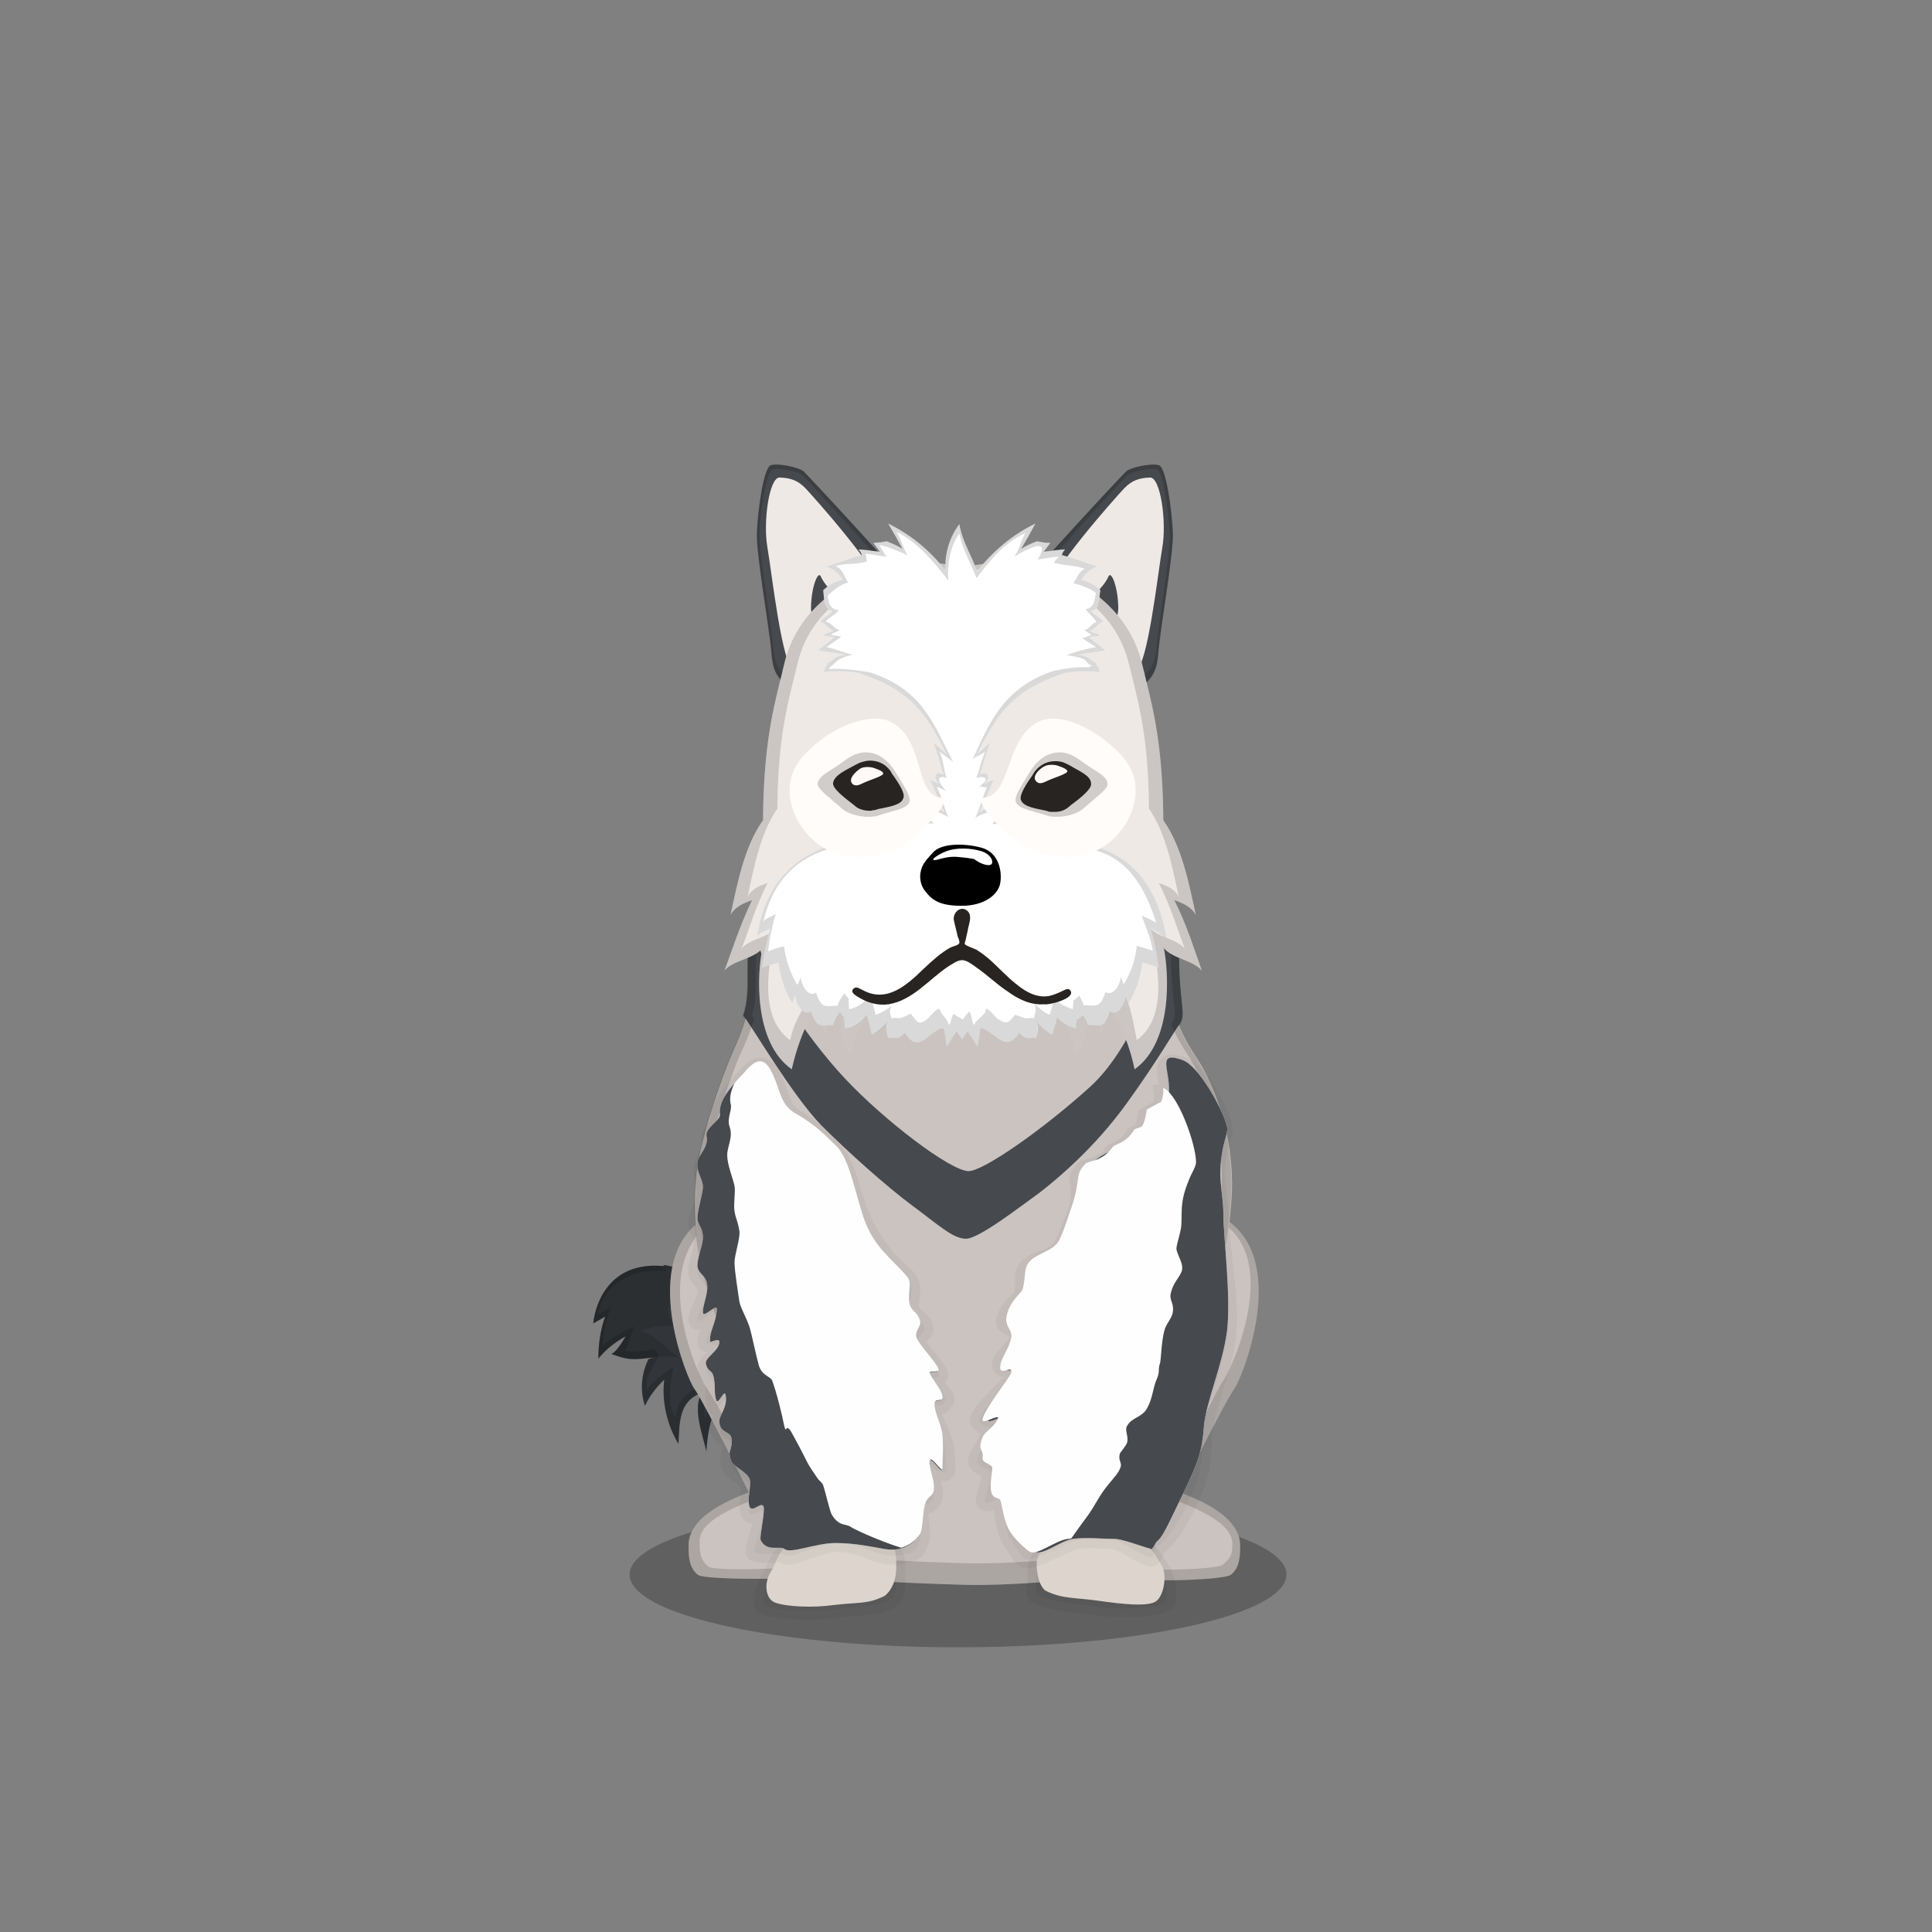 ﻿<?xml version="1.0" encoding="utf-8"?><!DOCTYPE svg PUBLIC "-//W3C//DTD SVG 1.1//EN" "http://www.w3.org/Graphics/SVG/1.1/DTD/svg11.dtd"><svg x="0" y="0" width="340px" height="340px" viewBox="0, 0, 340, 340" preserveAspectRatio="xMidYMid" font-size="0" id="a" enable-background="new 0 0 340 340" xmlns="http://www.w3.org/2000/svg" xmlns:xlink="http://www.w3.org/1999/xlink" xmlns:xml="http://www.w3.org/XML/1998/namespace" version="1.1"><rect x="0" y="0" width="340" height="340" fill="#808080" stroke="none"/><g id="b" fill="#000"><g id="c"><g transform="translate(0, 0) translate(0, 224)" id="d"><ellipse cx="168.6" cy="53.1" rx="57.8" ry="12.8" fill-opacity="0.25" id="e" /></g><g id="f"><g transform="translate(104, 99.3) translate(20.5, 139.5) scale(-1, 1) translate(-20.5, -139.5) translate(0, 122)" id="g"><g id="h"><path d="M28.3 1.5 C38.6 0.6 40.4 9.4 40.6 11.6 C39.9 11.2 39.2 10.8 38.5 10.4 C39.3 12.6 39.7 15.1 39.7 17.8 C38.6 16.4 36.7 14.8 34.9 13.9 C35.7 15.2 36.5 16.5 37.4 17 C35.4 17.6 34.6 18.2 31 17.7 C28.6 17.4 27.5 17.8 24.4 18.3 C23.8 18.4 19.5 10.8 21.8 5.7 C23.2 3.5 27.3 1.5 28.3 1.5 z" id="i" fill="#2C2F32" /><path d="M6 15 C9.4 15.8 13.3 15.1 15.9 12.7 C16.5 12.2 17 11.5 17.6 10.9 C19.7 7.6 21.8 4.2 23.8 0.9 C23.8 1.7 23.7 2.5 23.6 3.2 C25 2.2 26.5 1.5 28.3 1.3 C25.8 4 23.8 7.1 22.4 10.5 C22.8 10.5 23.3 10.4 23.8 10.3 C24.8 10 26.6 9.5 27.4 8.4 C27.4 10.5 26.9 11.4 26.2 12.1 C28.3 11.9 30.4 12.2 32.4 13 C29.6 13.4 27.8 16.2 25.4 17.6 C25.5 17.6 28.8 17 30.9 17.9 C31 18.1 31.1 18.4 31.2 18.6 C32.2 21 32.3 23.7 31.5 26.1 C30.7 24.4 29.5 22.8 28.1 21.5 C28.6 25.5 27.5 29.7 25.6 32.8 C25.4 29.1 25.6 25.3 21.5 23.8 C23.2 26.6 21.3 31.3 20.7 34.1 C20.5 31.6 20.2 29.1 19.1 26.8 C16.2 20.4 14.9 21 9.6 21.6 C6.3 21.9 1.1 21 1 18.4 C0.9 15.8 4.2 14.6 6 15 z" id="j" fill="#32363A" /><path d="M30 17.6 C30.3 17.7 30.6 17.8 30.9 17.9 C31 18.1 31.1 18.4 31.2 18.6 C32.2 21 32.3 23.7 31.5 26.1 C30.7 24.4 29.5 22.8 28.1 21.5 C28.6 25.5 27.5 29.7 25.6 32.8 C25.4 29.1 25.6 25.3 21.5 23.8 C23.2 26.6 21.3 31.3 20.7 34.1 C20.5 31.6 20.2 29.1 19.1 26.8 C16.2 20.4 14.9 21 9.6 21.6 C6.3 21.9 1.1 21 1 18.4 C0.9 15.8 4.2 14.6 6 15 C9.4 15.8 13.3 15.1 15.9 12.7 C16.5 12.2 17 11.5 17.6 10.9 C19.7 7.6 21.8 4.2 23.8 0.9 C23.8 1.7 23.7 2.5 23.6 3.2 C25 2.2 26.5 1.5 28.3 1.3 C28.2 1.4 28.2 1.4 28.1 1.5 C28.2 1.5 28.2 1.5 28.3 1.5 C38.6 0.6 40.4 9.4 40.6 11.6 L38.5 10.4 C39.3 12.6 39.7 15.1 39.7 17.8 C38.6 16.4 36.7 14.8 34.9 13.9 C35.7 15.2 36.5 16.5 37.4 17 C35.4 17.6 34.6 18.2 31 17.7 C30.6 17.7 30.3 17.6 30 17.6 z M29.8 16.1 C29.5 16 33.3 16.9 35.1 16.4 C34.3 15.9 34.1 13.3 33.3 12.1 C35 12.9 37.9 14.3 38.9 15.6 C38.9 13.2 38.2 10.6 37.5 8.7 L39.8 10 C39.7 8.1 37 1.6 27.7 2.4 C27.6 2.4 28.5 2 28.4 2 C28.5 1.9 28.5 1.9 28.6 1.8 C27 2 24.4 4.3 23.2 5.2 C23.2 4.6 23.2 3.4 23.2 2.7 C21.3 5.6 20.8 7.4 18.9 10.3 C18.4 10.9 17.9 11.5 17.4 11.9 C15 14.1 11 16.9 7.9 16.2 C6.2 15.8 2.7 15.8 2.8 18.1 C2.9 20.4 8.7 20.1 11.6 19.8 C16.5 19.3 16.6 18.2 19.2 23.9 C20.2 25.9 20.7 26.4 20.8 28.6 C21.4 26.1 21.2 24.2 19.7 21.7 C23.4 23 25.9 24.9 26.1 28.2 C27.8 25.5 26.9 22.7 26.5 19.2 C27.8 20.3 30.3 21.7 31.1 23.2 C31.8 21.1 30 19.5 29.1 17.3 C29 17.2 29.8 16.3 29.8 16.1 z" opacity="0.15" id="k" /></g></g><g transform="translate(124.973, 275.3) scale(0.974) translate(-121.7, -275.3) translate(85.1, 86.8) translate(29, 123)" id="l"><g transform="translate(22.5, 34.5) scale(-1, 1) translate(-22.5, -34.5)" id="m"><path d="M0.5 21.2 C0.5 5.6 29.7 -5.2 40.3 4.4 C49.4 12.7 41.6 31.9 40.3 33.7 C39.4 34.9 36.1 41.1 30.4 52.5 C37.7 55.2 41.3 58.4 41.3 62.1 C41.3 63.8 41.3 66.1 39.6 67.4 C38.3 68.4 19.6 68.3 15.4 67.4 C11.2 66.5 0.3 66.2 0.5 57.8 C0.7 48.8 0.5 29.2 0.5 21.2 z" id="n" fill="#CAC3C0" /><path d="M0.5 21.2 C0.5 5.6 29.7 -5.2 40.3 4.4 C49.4 12.7 41.6 31.9 40.3 33.7 C39.4 34.9 36.1 41.1 30.4 52.5 C37.7 55.2 41.3 58.4 41.3 62.1 C41.3 63.8 41.3 66.1 39.6 67.4 C38.3 68.4 19.6 68.3 15.4 67.4 C11.2 66.5 0.3 66.2 0.5 57.8 C0.7 48.8 0.5 29.2 0.5 21.2 z M2 21.6 C2 25.7 2.6 32.8 2.5 39.9 C2.4 45.8 1.6 51.8 1.6 55.7 C1.4 63.7 11.3 64.4 15.3 65.3 C19.3 66.2 36.4 66.9 37.7 65.9 C39.3 64.7 39.3 63 39.3 61.4 C39.3 57.9 34.4 55.6 27.4 53 C32.8 42.1 37.7 34 38.5 32.9 C40.9 28.4 47 12.6 38.4 4.6 C28.3 -4.5 2 6.8 2 21.6 z" opacity="0.15" id="o" /></g></g><g transform="translate(215.027, 275.3) scale(0.974) translate(-218.3, -275.3) translate(96.8, 86.8) translate(107, 157.5) scale(-1, 1) translate(-107, -157.5) translate(85, 123)" id="p"><g id="q"><path d="M42.8 20.7 C42.8 5.1 15.8 -5.2 5.2 4.4 C-3.9 12.7 3.9 31.9 5.2 33.7 C6.1 34.9 9.4 41.1 15.1 52.5 C7.8 55.2 4.2 58.4 4.2 62.1 C4.2 63.8 4.2 66.1 5.9 67.4 C7.2 68.4 24.3 69 30.1 67.4 C30.3 67.3 33.1 66.7 34 66.4 C37.5 65.2 42.4 63.3 42.7 59.9 C44.2 44.3 42.8 29.9 42.8 20.7 z" id="r" fill="#CAC3C0" /><path d="M42.8 20.7 C42.8 29.9 44.2 44.3 42.7 59.9 C42.4 63.3 37.5 65.2 34 66.4 C33.1 66.7 30.3 67.3 30.1 67.4 C24.2 69 7.2 68.4 5.9 67.4 C4.2 66.1 4.2 63.8 4.2 62.1 C4.2 58.4 7.8 55.2 15.1 52.5 C9.4 41.1 6.1 34.9 5.2 33.7 C3.9 31.9 -3.9 12.7 5.2 4.4 C15.8 -5.2 42.8 5.1 42.8 20.7 z M41.8 20.4 C41.8 5.6 16.2 -4.4 6.1 4.8 C-2.5 12.6 6 30.7 7.3 32.4 C8.2 33.5 12.3 42.3 17.7 53.2 C10.8 55.8 5.6 58.3 5.6 61.8 C5.6 63.4 5.7 64.3 7.4 65.6 C8.6 66.5 24.1 67 29.7 65.5 C29.9 65.4 34.8 64.5 35.7 64.2 C39 63.1 41.6 60.9 41.9 57.7 C43.1 42.8 41.8 29.1 41.8 20.4 z" opacity="0.15" id="s" /></g></g><g transform="translate(98, 60.6) translate(25, 71)" id="t"><g id="u"><path d="M69.5 24.8 C69.5 41 72.2 39.3 73.9 43.9 C75.6 48.5 82.5 57.5 83.8 70.3 C85.1 83.1 84.4 97 80.4 108.7 C76.4 120.4 79.3 141.6 69.6 144.3 C69.3 144.4 37.7 147.4 26 144.3 C13.8 141.1 19.8 128.1 14.4 110.8 C9 93.5 8.1 84.8 8.4 70.4 C8.7 56 18.7 48.8 20.5 43.9 C22.3 39 24.6 37.2 24.6 24.8 C24.6 12.4 32.6 5.4 50.1 5.9 C55.4 5.9 69.5 8.4 69.5 24.8 z" id="v" fill="#453D37" /><g id="w"><path d="M8.7 40.5 C8.6 41.2 8.6 42.1 8.7 43.4 C8.9 47.3 7 51.1 5.3 55.1 C2.8 61.3 -0.1 70.5 -0.5 75.6 C-1.7 88.9 2 96.6 7.7 113.6 C13.4 130.6 13.9 141.5 16.6 144 C19.3 146.5 37.2 147 46.6 147.3 C56 147.6 76.8 145.7 78.6 144 C80.4 142.3 83.4 124.7 86.4 117.4 C89.4 110.1 93.5 86.6 93.8 78 C94.1 68.2 90.7 59.4 87.8 54.9 C86.1 52.3 81.6 45.5 84 40 C84.2 38.6 59.2 38.8 8.7 40.5 z" id="x" fill="#CAC3C0" /><path d="M9.3 30.9 C7.8 37.9 9.4 42.3 7.8 47.1 C9.2 48.8 16.3 61 21.5 66.4 C26.2 71.1 33 77.2 37.6 80.6 C42.2 84 44.6 86.3 46.9 86.4 C49.2 86.5 56.7 80.6 59.8 78.4 C62.8 76.1 69.6 70.5 75.4 62.4 C80.6 55.2 83.7 49.8 84.4 48.9 C85.9 46.9 84.6 45.8 84.5 37 C84.4 29.2 61.8 29.3 51.2 29.5 C40.6 29.7 12.2 25.2 9.3 30.9 z" id="y" fill="#46494D" /><path d="M11.6 21.9 C10.3 23.4 9.6 28.3 10.3 33.6 C11 38.9 18.6 50.6 25.6 58.1 C32.6 65.6 44.2 74.4 47.4 74.5 C49.9 74.6 60.4 67.3 68.8 59.7 C77.2 52.1 81.8 36.2 82.3 32.4 C83.1 27.2 82.5 22.7 80.9 21.2 C77.9 18.5 76.2 -0.6 46.5 -0.6 C17.2 -0.6 14.2 18.9 11.6 21.9 z" id="z" fill="#CAC3C0" /></g><path d="M10 30 C9.9 26.2 10.6 22.9 11.6 21.8 C14.2 18.8 17.3 -0.7 46.7 -0.7 C76.3 -0.6 78 18.5 81 21.2 C82.6 22.7 83.2 27.2 82.4 32.4 C82.4 32.7 82.3 33.1 82.2 33.5 C83.6 34.5 84.5 35.7 84.5 37.2 C84.6 45.9 85.9 47.1 84.5 49 C85.5 51.5 86.9 53.7 87.7 54.9 C90.6 59.4 94 68.2 93.7 78 C93.4 86.7 89.3 110.2 86.3 117.4 C83.3 124.6 80.3 142.3 78.5 144 C76.7 145.7 55.9 147.6 46.5 147.3 C37.1 147 19.2 146.5 16.5 144 C13.8 141.5 13.3 130.6 7.6 113.6 C1.9 96.6 -1.8 89 -0.6 75.6 C-0.2 70.5 2.7 61.3 5.2 55.1 C6.3 52.6 7.4 50.1 8.1 47.7 C7.9 47.5 7.8 47.3 7.7 47.2 C9.3 42.3 7.7 37.9 9.2 31 C9.5 30.6 9.7 30.3 10 30 z M11.4 30.6 C11.1 30.9 10.9 31.1 10.7 31.5 C9.3 38.2 10.8 42.5 9.3 47.1 C9.4 47.2 9.5 47.4 9.7 47.6 C9.1 50 8 52.4 6.9 54.8 C4.5 60.8 1.7 69.6 1.3 74.6 C0.1 87.3 3.6 94.7 9.1 111 C14.6 127.3 15.1 137.9 17.7 140.3 C20.3 142.7 37.5 143.2 46.6 143.5 C55.7 143.8 75.7 142 77.4 140.3 C79.1 138.7 82 121.7 84.9 114.7 C87.8 107.7 91.7 85 92 76.6 C92.3 67.2 89 58.7 86.2 54.3 C85.4 53.1 84.1 51.1 83.1 48.6 C84.5 46.7 83.2 45.6 83.1 37.2 C83.1 35.8 82.3 34.6 80.9 33.7 C81 33.3 81.1 32.9 81.1 32.6 C81.9 27.6 81.3 23.3 79.8 21.8 C76.9 19.3 75.3 0.9 46.7 0.9 C18.4 0.9 15.4 19.7 12.9 22.6 C11.9 23.9 11.3 27 11.4 30.6 z" opacity="0.15" id="a1" /></g></g><g transform="translate(122.52, 184.582) scale(1.07, 1.039) translate(-125.6, -188.3) translate(96.6, 80) translate(73, 157) scale(-1, 1) translate(-73, -157) translate(29, 109)" id="b1"><g id="c1"><g id="d1"><g opacity="0.21" transform="translate(10, 82)" id="e1"><path d="M1.6 5.5 C2.8 3.7 3.6 1.5 6.5 1.3 C9.4 1.1 11.2 -0.3 14.5 0.2 C17.8 0.7 22 2.4 22 5.5 C22 8.6 22.4 9.6 22 9.8 C19.2 11.2 15.8 11.2 11.7 11.8 C8.3 12.3 1.9 12.1 0.7 11 C0.4 10.1 0.4 7.3 1.6 5.5 z" stroke="#000000" stroke-width="3" opacity="0.21" id="f1" /></g><path d="M11.6 86.5 C12.8 84.7 13.6 82.5 16.5 82.3 C19.4 82.1 21.2 80.7 24.5 81.2 C27.8 81.7 32 83.4 32 86.5 C32 89.6 30.9 90.9 30.5 91.1 C27.7 92.5 25.8 92.2 21.7 92.8 C18.3 93.3 13.5 93.9 12.3 92.8 C11.1 91.9 10.4 88.3 11.6 86.5 z" id="g1" fill="#DDD5CD" /><g opacity="0.2" transform="translate(0, 1)" id="h1"><path d="M10.3 6.6 C10.5 6.4 10.8 6.1 11 6 C11.1 6 11.1 5.9 11.2 5.9 C11.1 6.6 11.2 7.4 11.5 8.2 C11.5 8.3 13.1 9.1 13.9 9.6 C14 10.2 14.1 10.9 14.3 11.5 C14.4 11.8 14.5 12.1 14.7 12.4 C14.8 12.5 15.4 12.7 15.9 12.9 C16.4 13.8 17.1 14.6 18.2 15.2 C18.6 15.4 19.1 15.6 19.4 15.8 C19.6 16.1 20 16.8 20.2 17.1 C21.1 17.6 21.8 17.7 22.3 18.2 C22.9 18.3 23.8 18.6 24.2 18.7 C26.3 20.7 23.8 21.3 25.5 26.3 C25.9 27.5 27.3 30.9 27.9 31.9 C29.1 33.9 33.1 33.9 33.9 36.1 C34.3 37.3 33.8 39.7 34.5 40.5 C35.2 41.3 36.9 42.4 37.2 44.6 C37.3 45.3 34.6 45.8 34.8 47.1 C35 48.4 37.7 50.7 37.8 51.4 C38.3 53.6 34.7 51.4 34.8 53 C34.9 53.8 41.1 59.3 41.5 61.1 C41.6 61.6 40.5 62.4 40 62.2 C39.9 62.6 39.1 62.2 38.4 61.9 C39.1 63.5 39.7 63.4 40 64.3 C40.9 66.7 41.5 66.4 41.8 68.1 C41.9 69 39.4 69.6 39.4 70.3 C39.4 71.1 40.5 73.8 40.5 74.9 C40.2 75.9 38.1 73.7 37.9 74.6 C37.3 77.4 37.2 80.1 36.2 81.5 C35.5 82.5 34.8 84.1 34.1 84.5 C33.5 85.9 27.4 81.8 25.3 81.5 C23.3 81.2 21.3 81.5 19.5 81.5 C18.1 81.5 15.3 83.9 13.2 84.5 C12.9 84.6 12.5 82.9 12.4 82.8 C11.3 81.9 9.8 80.8 7.2 75.3 C4.6 69.8 4.9 67.4 4.6 63.3 C4.3 59.2 1.4 52.8 0.7 47.1 C0 41.4 1.9 30.9 1.9 27.1 C1.9 23.3 3.2 20.6 2.1 15.2 C1.8 13.8 1.1 12.4 1.3 11.5 C2 8.6 5.4 2.1 8 1.2 C12.5 -0.5 10 3 10.3 6.6 z" stroke="#000000" stroke-width="3" opacity="0.2" id="i1" /></g><path d="M8 1.2 C5.4 2.1 1.4 9.5 0.7 12.4 C0.5 13.3 1 14.4 1.3 15.8 C2.4 21.2 1.3 23.5 1.3 27.3 C1.3 31.1 0 41.4 0.7 47.1 C1.4 52.8 4.2 59.2 4.5 63.3 C4.8 67.4 5.4 69.3 8 74.8 C10.6 80.3 11.2 81.9 12.3 82.8 C12.4 82.9 12.9 84.1 13.2 84 C15.3 83.4 17.9 82.3 19.3 82.3 C21.1 82.3 24 82 26 82.3 C28.1 82.6 30.9 85.1 32.2 84.5 C33 84.1 34.6 82.5 35.2 81.5 C36.2 80 36.4 78.7 37 76 C37.2 75.1 37.9 75.7 38.4 74.8 C39 73.7 38.4 71.2 38.4 70.3 C38.4 69.6 40.1 69.5 40 68.6 C39.8 67 40.9 67.5 40 65.1 C39.6 64.1 38.1 63.4 37.5 62 C37 60.9 40.3 63.2 40 62 C39.5 60.2 35.5 55.1 35.3 54.2 C34.9 52.7 37.1 54.7 37.1 53.2 C37 51.5 35.8 50.5 35.3 48.3 C35 47 36.3 46.3 36.1 44.9 C35.7 42.7 34.4 41.4 33.7 40.5 C33 39.7 33.3 37.4 32.8 36.2 C32 34 28.7 33.9 27.5 31.9 C26.9 30.9 25.8 27.4 25.4 26.2 C23.8 21.2 25.1 20.6 22.9 18.6 C21.8 17.6 20.3 16.7 17.3 15.3 C14.8 14.1 14.6 11.5 13.5 10 C13.4 9.8 10.6 8.4 10.6 8.2 C9.1 4.1 13.1 -0.7 8 1.2 z" id="j1" fill="#FEFEFE" /><path d="M8 1.2 C5.4 2.1 1.4 9.5 0.7 12.4 C0.5 13.3 1 14.4 1.3 15.8 C2.4 21.2 1.3 23.5 1.3 27.3 C1.3 31.1 0 41.4 0.7 47.1 C1.4 52.8 4.2 59.2 4.5 63.3 C4.8 67.4 5.4 69.3 8 74.8 C10.6 80.3 11.2 81.9 12.3 82.8 C12.4 82.9 12.9 84.1 13.2 84 C15.3 83.4 17.9 82.3 19.3 82.3 C21.1 82.3 24 82 26 82.3 C28.1 82.6 30.9 85.1 32.2 84.5 C33 84.1 34.6 82.5 35.2 81.5 C36.2 80 36.4 78.7 37 76 C37.2 75.1 37.9 75.7 38.4 74.8 C39 73.7 38.4 71.2 38.4 70.3 C38.4 69.6 40.1 69.5 40 68.6 C39.8 67 40.9 67.5 40 65.1 C39.6 64.1 38.1 63.4 37.5 62 C37 60.9 40.3 63.2 40 62 C39.5 60.2 35.5 55.1 35.3 54.2 C34.9 52.7 37.1 54.7 37.1 53.2 C37 51.5 35.8 50.5 35.3 48.3 C35 47 36.3 46.3 36.1 44.9 C35.7 42.7 34.4 41.4 33.7 40.5 C33 39.7 33.3 37.4 32.8 36.2 C32 34 28.7 33.9 27.5 31.9 C26.9 30.9 25.8 27.4 25.4 26.2 C23.8 21.2 25.1 20.6 22.9 18.6 C21.8 17.6 20.3 16.7 17.3 15.3 C14.8 14.1 14.6 11.5 13.5 10 C13.4 9.8 10.6 8.4 10.6 8.2 C9.1 4.1 13.1 -0.7 8 1.2 z" id="k1" fill="#46494D" /><path d="M11.5 8.2 C11.5 8.3 13.1 9.1 13.9 9.6 C14 10.5 14.2 11.5 14.7 12.4 C14.7 12.5 15.3 12.7 15.9 12.9 C16.4 13.8 17.1 14.6 18.2 15.2 C18.6 15.4 19.1 15.6 19.4 15.8 C20.1 16.8 21 17.7 22.5 18.2 C23 18.3 23.4 18.5 23.8 18.6 C25.9 20.6 24.6 21.2 26.3 26.2 C26.7 27.4 27.8 30.9 28.4 31.9 C29.6 33.9 32.9 34 33.7 36.2 C34.1 37.4 33.9 39.7 34.6 40.5 C35.3 41.3 36.7 42.7 37 44.9 C37.2 46.3 35.9 47 36.2 48.3 C36.7 50.5 37.9 51.6 38 53.2 C38.1 54.8 35.8 52.7 36.2 54.2 C36.5 55.1 40.5 60.2 40.9 62 C41.2 63.2 37.9 60.9 38.4 62 C39.1 63.5 40.6 64.2 40.9 65.1 C41.8 67.5 40.7 66.9 40.9 68.6 C41 69.5 39.3 69.6 39.3 70.3 C39.3 71.1 39.9 73.7 39.3 74.8 C38.8 75.7 38.1 75.1 37.9 76 C37.3 78.8 37.1 80.1 36.1 81.5 C35.4 82.5 33.8 84.1 33.1 84.5 C31.8 85.1 29 82.6 26.9 82.3 C26.7 82.3 26.5 82.3 26.3 82.2 C25.6 81.2 24.8 80 23.7 78.5 C22.5 76.8 21.9 75.4 20.9 74 C20 72.7 18.6 71.3 18.3 70.4 C17.8 69.3 18.7 69.2 18.3 67.8 C18.2 67.6 17.2 66.4 17.1 65.9 C16.9 64.7 17.6 63.9 17.1 63.1 C16.2 61.6 14.7 61.8 13.8 60.1 C12.9 58.4 12.9 56.7 12.2 55.1 C11.7 53.9 12.1 53.6 11.7 52.5 C11.5 51.3 11.5 49 11 47 C10.7 45.8 9.7 44.9 9.6 43.8 C9.4 42.2 10.3 41.9 9.9 40.5 C9.5 38.9 8.6 38.1 8.2 37.1 C7.6 35.7 9.2 33.9 9 32.9 C8.8 31.7 8.2 30 8.2 28.9 C8.1 26.6 8.4 25.1 7 21.6 C6.5 20.2 5.7 19.2 5.8 18.3 C5.9 15.3 8.6 7.4 11 6 C11.1 6 11.1 5.9 11.2 5.9 C11.1 6.6 11.2 7.4 11.5 8.2 z" id="l1" fill="#FEFEFE" /></g><g transform="translate(46, 1)" id="m1"><g opacity="0.2" transform="translate(9, 81)" id="n1"><path d="M20.8 7 C19.6 5.2 19.5 2.3 16.6 2 C13.7 1.8 10.9 0.4 7.6 0.9 C5.7 1.2 2.7 0.9 1.2 2 C0 2.8 0.1 4.9 0.1 6.2 C0.1 9.3 0.2 9.4 0.5 9.9 C1.7 11.8 5.9 11.7 10 12.2 C13.4 12.7 20.3 12.5 21.8 11.6 C22.2 11.3 21.9 8.9 20.8 7 z" stroke="#000000" stroke-width="3" opacity="0.2" id="o1" /></g><path d="M29.8 87 C28.6 85.2 28.5 82.3 25.6 82 C22.7 81.8 19.9 80.4 16.6 80.9 C14.7 81.2 11.7 80.9 10.2 82 C9 82.8 9.1 84.9 9.1 86.2 C9.1 89.3 10.7 90.8 11.1 91 C13.9 92.4 15.3 92 19.4 92.5 C22.8 93 27.1 92.8 29 92.1 C30.6 91.5 30.9 88.9 29.8 87 z" id="p1" fill="#DDD5CD" /><g opacity="0.2" transform="translate(0, 1)" id="q1"><path d="M38.1 9.5 C38 10.4 40 11.7 39.7 13.1 C39.3 15 40.8 16.1 40.9 17.5 C41.1 19.1 40.4 20.4 40.4 21.8 C40.4 22.9 41.8 25.6 41.8 26.9 C41.8 28.2 40.9 28.4 40.9 30.3 C40.9 31.5 41.7 33.3 41.8 34.8 C41.9 36.2 40.6 36.6 40.3 37.7 C39.8 39.3 41.8 41.7 41.8 43.2 C41.8 44.4 38.2 40.4 38.2 41.5 C38.3 43.8 40.5 45.4 40.3 47.1 C40.3 47.3 38.2 47.2 38.2 47.9 C38.1 49.4 40.6 50.5 40.3 51.6 C39.9 53.1 39.4 52.5 39.1 54 C38.8 55.8 39.1 56.5 38.7 57.8 C38.4 58.7 37.4 56 37.2 56.8 C36.7 58.8 38.2 60.4 38.2 61.3 C38.2 63.5 36.3 63 36.2 64.3 C36 66.6 37 66.1 36.2 68.2 C35.8 69.1 33.6 70 33.2 71.2 C32.9 72.3 33.7 74.7 33.2 75.9 C32.7 76.9 31.2 74.8 30.9 75.9 C30.7 76.9 32.6 81.8 32.4 82.4 C32 83.4 28.2 82.4 27.5 83 C26.5 83.9 22 81 18.7 81 C15.4 81 12.8 82.7 11.1 83 C9.5 83.3 7 83.1 5.8 82.1 C5.7 81.9 5.3 80.7 5.2 80.5 C4.7 79.7 5.7 75.9 5.2 74.3 C5.1 73.9 4 74.6 3.8 74.4 C3.7 74.3 3.5 74.2 3.4 74 C3.1 73.7 2.9 73.4 2.9 72.6 C2.8 71.3 5.5 62.3 5.4 61.7 C4.6 66.6 3.2 69 1.2 69 C0.6 69 0.9 67.1 1.1 64.8 C1.2 63.2 3.8 58.6 3.7 57.3 C3.7 57.1 1.8 57.9 1.6 57.6 C1.5 57.5 1 57 1 56.7 C1.2 55.5 3.1 54.2 3.5 53.1 C3.2 52.9 2.3 53.1 2.2 52.8 C2.1 52.7 2 52.6 2.1 52.3 C2.6 51.1 5.5 48 5.7 47 C5.9 45.7 4.2 45.6 4.5 44.5 C4.9 43 6.5 42.7 6.8 41.4 C7.2 39.3 5.7 38 7.6 35.8 C10.6 33.3 13.9 29.1 15.6 23.9 C17.2 18.8 17.6 16.4 19.7 14.3 C21.1 13 21.9 11.3 25.3 9.3 C27.3 8.2 27.8 6.7 28.3 5.2 C29.7 1 30.8 -1.3 33.5 1.6 C34.2 2.5 35 3.2 35.6 4 C37.2 6 38.3 7.7 38.1 9.5 z" stroke="#000000" stroke-width="3" opacity="0.2" id="r1" /></g><path d="M33.6 1.8 C36.1 4.5 38.4 6.9 38.1 9.5 C38 10.4 40.6 11.7 40.3 13.1 C39.9 15 41.7 16.2 41.8 17.6 C42 19.2 40.9 20.3 40.9 21.7 C40.9 22.8 41.8 25.6 41.8 26.9 C41.8 28.2 40.9 28.4 40.9 30.3 C40.9 31.5 41.7 33.3 41.8 34.8 C41.9 36.2 40.6 36.6 40.3 37.7 C39.8 39.3 40.9 41.4 40.9 42.9 C40.9 44.1 38.6 41.3 38.6 42.4 C38.7 44.7 39.9 46.2 39.7 47.9 C39.7 48.1 38.2 47.2 38.2 47.9 C38.1 49.4 40.7 50.6 40.4 51.7 C40 53.2 39.4 52.5 39.1 54 C38.8 55.8 39.1 56.5 38.7 57.8 C38.4 58.7 37.4 56 37.2 56.8 C36.7 58.8 38.2 60.4 38.2 61.3 C38.2 63.5 36.3 63 36.2 64.3 C36 66.6 37 66.1 36.2 68.2 C35.8 69.1 33.6 70 33.2 71.2 C32.9 72.3 33.7 74.7 33.2 75.9 C32.7 76.9 31.2 74.8 30.9 75.9 C30.7 76.9 31.6 80.9 31.4 81.5 C30.4 83.6 28.2 82.4 27.5 83 C26.5 83.9 22.4 82 19.1 82 C15.8 82 12.8 82.7 11.1 83 C9.4 83.3 7 83.2 5.3 80.6 C4.8 79.8 4.9 76.9 4.4 75.3 C4 74.1 3 74.3 3 72.8 C2.9 71.5 3.9 69.1 3.7 68.2 C3.5 67 1.6 70.5 1.6 69.4 C1.6 68.1 1.4 66.1 1.6 63.8 C1.7 62.2 3 59.8 2.9 58.5 C2.9 57.4 1.4 58.4 1.6 57.2 C1.8 56 3.3 54.4 3.7 53.3 C3.9 52.7 1.9 53.5 2.3 52.5 C2.8 51.3 5.7 48.2 5.9 47.2 C6.1 45.9 5 45.5 5.3 44.4 C5.7 42.9 6.7 42.9 7 41.6 C7.4 39.5 6.5 38.2 7.4 37 C9.9 33.9 12.9 32.1 14.6 26.9 C16.2 21.8 17 16.9 19.1 14.8 C20.5 13.5 22.1 11.5 25.5 9.5 C27.5 8.4 28 6.9 28.5 5.4 C29.8 1.2 30.8 -1.1 33.6 1.8 z" id="s1" fill="#FEFEFE" /><path d="M33.6 1.8 C36.1 4.5 38.4 6.9 38.1 9.5 C38 10.4 40.6 11.7 40.3 13.1 C39.9 15 41.7 16.2 41.8 17.6 C42 19.2 40.9 20.3 40.9 21.7 C40.9 22.8 41.8 25.6 41.8 26.9 C41.8 28.2 40.9 28.4 40.9 30.3 C40.9 31.5 41.7 33.3 41.8 34.8 C41.9 36.2 40.6 36.6 40.3 37.7 C39.8 39.3 40.9 41.4 40.9 42.9 C40.9 44.1 38.6 41.3 38.6 42.4 C38.7 44.7 39.9 46.2 39.7 47.9 C39.7 48.1 38.2 47.2 38.2 47.9 C38.1 49.4 40.7 50.6 40.4 51.7 C40 53.2 39.4 52.5 39.1 54 C38.8 55.8 39.1 56.5 38.7 57.8 C38.4 58.7 37.4 56 37.2 56.8 C36.7 58.8 38.2 60.4 38.2 61.3 C38.2 63.5 36.3 63 36.2 64.3 C36 66.6 37 66.1 36.2 68.2 C35.8 69.1 33.6 70 33.2 71.2 C32.9 72.3 33.7 74.7 33.2 75.9 C32.7 76.9 31.2 74.8 30.9 75.9 C30.7 76.9 31.6 80.9 31.4 81.5 C30.4 83.6 28.2 82.4 27.5 83 C26.5 83.9 22.4 82 19.1 82 C15.8 82 12.8 82.7 11.1 83 C9.4 83.3 7 83.2 5.3 80.6 C4.8 79.8 4.9 76.9 4.4 75.3 C4 74.1 3 74.3 3 72.8 C2.9 71.5 3.9 69.1 3.7 68.2 C3.5 67 1.6 70.5 1.6 69.4 C1.6 68.1 1.4 66.1 1.6 63.8 C1.7 62.2 3 59.8 2.9 58.5 C2.9 57.4 1.4 58.4 1.6 57.2 C1.8 56 3.3 54.4 3.7 53.3 C3.9 52.7 1.9 53.5 2.3 52.5 C2.8 51.3 5.7 48.2 5.9 47.2 C6.1 45.9 5 45.5 5.3 44.4 C5.7 42.9 6.7 42.9 7 41.6 C7.4 39.5 6.5 38.2 7.4 37 C9.9 33.9 12.9 32.1 14.6 26.9 C16.2 21.8 17 16.9 19.1 14.8 C20.5 13.5 22.1 11.5 25.5 9.5 C27.5 8.4 28 6.9 28.5 5.4 C29.8 1.2 30.8 -1.1 33.6 1.8 z" id="t1" fill="#46494D" /><path d="M35.7 4.1 C36.3 5.4 36.6 6.6 36.3 7.8 C36.1 8.7 37 10.1 36.5 11.5 C35.9 13.3 36.9 14.8 36.9 16.3 C36.9 17.9 36 20.1 35.7 21.5 C35.5 22.6 35.9 24.5 35.7 25.8 C35.5 27.1 35.2 27.3 34.9 29.1 C34.7 30.3 35.7 33.1 35.7 34.5 C35.7 35.9 35.1 39.6 34.9 41.1 C34.7 42.3 33.5 44.2 33.1 45.9 C33 46.1 32.1 50.5 31.7 51.9 C31.2 53.7 29.7 53.8 29.5 54.5 C28.8 56.4 27.8 60.6 27.6 61.8 C27.1 64.1 27.4 61.3 26.3 63.3 C25.8 64.2 24.3 67.1 23.8 68.2 C23.3 69.2 22.9 69.7 22.2 70.8 C21.6 71.8 21.3 71.5 21 72.6 C20.7 73.6 20 76.7 19.7 77.2 C18.5 79.2 17.5 78.7 16.7 79.2 C16 79.7 12 81.6 8.3 82.8 C7.2 82.5 6.1 81.8 5.2 80.5 C4.7 79.7 4.8 76.8 4.3 75.2 C3.9 74 2.9 74.2 2.9 72.7 C2.8 71.4 3.8 69 3.6 68.1 C3.4 66.9 1.5 70.4 1.5 69.3 C1.5 68 1.3 66 1.5 63.7 C1.6 62.1 2.9 59.7 2.8 58.4 C2.8 57.3 1.3 58.3 1.5 57.1 C1.7 55.9 3.2 54.3 3.6 53.2 C3.8 52.6 1.8 53.4 2.2 52.4 C2.7 51.2 5.6 48.1 5.8 47.1 C6 45.8 4.9 45.4 5.2 44.3 C5.6 42.8 6.6 42.8 6.9 41.5 C7.3 39.4 6.4 38.1 7.3 36.9 C9.8 33.8 12.8 32 14.5 26.8 C16.1 21.7 16.9 16.8 19 14.7 C20.4 13.4 22 11.4 25.4 9.4 C27.4 8.3 27.9 6.8 28.4 5.3 C29.8 1.1 30.9 -1.2 33.6 1.7 C34.3 2.6 35.1 3.3 35.7 4.1 z" id="u1" fill="#FEFEFE" /></g></g></g></g><g transform="translate(169.6, 177.7) scale(0.97) translate(-169.6, -177.7)" id="v1"><g transform="translate(151.1, 111.7) scale(0.8) translate(-151.1, -111.7) translate(103.5, 70.6) translate(23, 0)" id="w1"><g transform="translate(18.796, 27.5) scale(-1, 1) translate(-18.796, -27.5) translate(0.796, 0)" id="x1"><path d="M6.1 38.9 C10.1 42.5 15.4 46.7 17.9 49.8 C20.7 53.3 26 54.1 28.3 51.3 C30.6 48.5 32.3 48.1 32.7 42.7 C33.1 37.3 36.2 20.2 36 15.4 C35.8 10.6 34.5 0.6 32.8 0.1 C31.1 -0.4 26.4 0.6 25.4 1.5 C24.4 2.4 2.2 26.3 1.3 28.2 C0.3 30.1 2.1 35.2 6.1 38.9 z" id="y1" fill="#46494D" /><path d="M6.1 38.9 C2.1 35.2 0.3 30.1 1.3 28.2 C2.2 26.3 24.4 2.4 25.4 1.5 C26.4 0.6 31.1 -0.4 32.8 0.1 C34.5 0.6 35.7 10.6 35.9 15.3 C36.1 20 33 37.3 32.6 42.7 C32.2 48.1 30.5 48.5 28.2 51.3 C25.9 54.1 20.6 53.3 17.8 49.8 C15.4 46.7 10.1 42.5 6.1 38.9 z M7.7 37.7 C11.4 41.1 16.3 45.1 18.6 48 C21.2 51.3 26.1 52.1 28.2 49.4 C30.3 46.7 31.9 46.4 32.3 41.3 C32.7 36.2 35.5 20.1 35.4 15.6 C35.3 11.1 33.9 1.6 32.4 1.1 C30.8 0.6 26.5 1.6 25.6 2.4 C24.7 3.2 4.1 25.8 3.3 27.6 C2.3 29.4 4 34.2 7.7 37.7 z" opacity="0.15" id="z1" /><path d="M8.1 28.2 C7.5 24.8 23.1 7.3 24.9 5.4 C26.7 3.5 28.4 3 30.8 2.9 C33.2 2.8 34.6 13 33.6 18.7 C32.6 24.4 30.3 45.7 27.5 46.9 C24.7 48.1 23.9 45.6 16.5 36.4 C13.2 32.2 8.8 31.5 8.1 28.2 z" id="a2" fill="#EFE9E6" /><path d="M12.2 34 C17.3 30.7 20.4 27.8 21.5 25.3 C22.1 24 23.6 27.6 23.7 32.2 C23.8 34.2 22.7 37.6 20.4 42.4 L12.2 34 z" id="b2" fill="#46494D" /></g></g><g transform="translate(188.2, 111.7) scale(0.8) translate(-188.2, -111.7) translate(93.3, 70.6) translate(102.4, 27) scale(-1, 1) translate(-102.4, -27) translate(83.4, 0)" id="c2"><g transform="translate(18.704, 27) scale(-1, 1) translate(-18.704, -27) translate(0.204, 0)" id="d2"><path d="M4.4 39.1 C8.4 42.7 13.1 47.2 16.8 49.8 C20.4 52.4 24.9 54.1 27.2 51.3 C29.5 48.5 31.2 48.1 31.6 42.7 C32 37.3 35.1 20.2 34.9 15.4 C34.7 10.6 33.4 0.6 31.7 0.1 C30 -0.4 25.3 0.6 24.3 1.5 C23.3 2.4 1.1 26.3 0.2 28.2 C-0.8 30.1 0.4 35.4 4.4 39.1 z" id="e2" fill="#46494D" /><path d="M4.4 39.1 C0.4 35.4 -0.8 30.1 0.2 28.2 C1.1 26.3 23.3 2.4 24.3 1.5 C25.3 0.6 30 -0.4 31.7 0.1 C33.4 0.6 34.6 10.6 34.8 15.3 C35 20 31.9 37.2 31.5 42.6 C31.1 48 29.4 48.4 27.1 51.2 C24.8 54 20.3 52.3 16.7 49.7 C13 47.2 8.4 42.7 4.4 39.1 z M6.1 37.9 C9.8 41.3 14.1 45.5 17.5 48 C20.8 50.5 25 52.1 27.1 49.4 C29.2 46.7 30.8 46.4 31.2 41.3 C31.6 36.2 34.4 20.1 34.2 15.6 C33.9 11 32.8 1.6 31.3 1.1 C29.7 0.6 25.4 1.6 24.5 2.4 C23.5 3.3 3 25.8 2.2 27.6 C1.3 29.4 2.4 34.4 6.1 37.9 z" opacity="0.15" id="f2" /><path d="M7 28.2 C6.4 24.8 22 7.3 23.8 5.4 C25.6 3.5 27.3 3 29.7 2.9 C32.1 2.8 33.5 13 32.5 18.7 C31.5 24.4 29.2 45.7 26.4 46.9 C23.6 48.1 22.8 45.6 15.4 36.4 C12 32.2 7.7 31.5 7 28.2 z" id="g2" fill="#EFE9E6" /><path d="M11 34 C16.1 30.7 19.2 27.8 20.3 25.3 C20.9 24 22.4 27.6 22.5 32.2 C22.6 34.2 21.5 37.6 19.2 42.4 L11 34 z" id="h2" fill="#46494D" /></g></g><g transform="translate(102.6, 71) translate(23, 25)" id="i2"><g id="j2"><g id="k2"><path d="M87.2 74.6 C85.9 71 84.6 66.6 82.2 61.8 C83.8 62.4 85.3 63 86.1 64.5 C84.9 58.9 83.6 52.1 80.2 47.3 C80.2 46.9 80.2 46.5 80.2 46.1 C80 31.9 77.9 25.5 76.4 19.1 C74 9 65.6 3.7 57.8 1.1 C52.1 -0.8 46.6 1.3 43.9 1.3 C41.2 1.3 35.7 -0.8 30 1.1 C22.1 3.8 13.7 9 11.4 19.1 C9.9 25.5 7.8 31.9 7.6 46.1 C7.6 46.5 7.6 46.9 7.6 47.3 C4.2 52 2.9 58.9 1.7 64.5 C2.5 63 4 62.4 5.6 61.8 C3.3 66.6 1.9 71.1 0.6 74.6 C2.1 72.7 6 72.5 7.5 70.5 C6.5 74.9 5.8 87.6 12.8 92.5 C13.7 88.4 15.2 84.6 17.2 81.1 C17.5 82.6 18.1 84.3 18.9 86.1 C19.9 80.8 20.9 78.7 22.5 77.6 C21.8 84 20.9 88 23.7 89.6 C23.6 86.7 26 83.3 28.4 80.2 C32.3 83 36.8 84 43.9 84 C51.1 83.9 55.5 83 59.4 80.2 C61.8 83.4 64.2 86.8 64.1 89.6 C66.8 88 66 84 65.3 77.6 C66.9 78.8 67.9 80.8 68.9 86.1 C69.7 84.3 70.2 82.6 70.6 81.1 C72.6 84.6 74.2 88.5 75 92.5 C82 87.5 81.2 74.9 80.3 70.5 C81.8 72.4 85.6 72.7 87.2 74.6 z" id="l2" fill="#EFE9E6" /><path d="M87.2 74.6 C85.6 72.7 81.8 72.4 80.3 70.5 C81.2 74.9 82 87.5 75 92.5 C74.2 88.5 72.6 84.6 70.6 81.1 C70.2 82.6 69.7 84.3 68.9 86.1 C67.9 80.8 66.9 78.8 65.3 77.6 C66 84 66.8 88 64.1 89.6 C64.2 86.8 61.8 83.4 59.4 80.2 C55.5 83 51.1 83.9 43.9 84 C36.8 84 32.3 83 28.4 80.2 C26 83.3 23.6 86.7 23.7 89.6 C20.9 88 21.8 84 22.5 77.6 C20.9 78.7 19.9 80.8 18.9 86.1 C18.1 84.3 17.5 82.6 17.2 81.1 C15.2 84.6 13.7 88.4 12.8 92.5 C5.8 87.6 6.5 74.9 7.5 70.5 C6 72.5 2.1 72.7 0.6 74.6 C1.9 71.1 3.3 66.6 5.6 61.8 C4 62.4 2.5 63 1.7 64.5 C2.9 58.9 4.2 52 7.6 47.3 C7.6 46.9 7.6 46.5 7.6 46.1 C7.8 31.9 9.9 25.5 11.4 19.1 C13.7 9 22.1 3.8 30 1.1 C35.7 -0.8 41.2 1.3 43.9 1.3 C46.6 1.3 52.1 -0.8 57.8 1.1 C65.6 3.7 74 9 76.4 19.1 C77.9 25.5 80 31.9 80.2 46.1 C80.2 46.5 80.2 46.9 80.2 47.3 C83.6 52.1 84.9 58.9 86.1 64.5 C85.3 63 83.8 62.4 82.2 61.8 C84.6 66.6 85.9 71 87.2 74.6 z M84.1 70.6 C82.8 67.2 81.6 63.1 79.4 58.7 C80.9 59.2 82.3 59.8 83 61.2 C81.9 56 80.7 49.7 77.6 45.2 C77.6 44.9 77.6 44.5 77.6 44.1 C77.4 31 75.4 25 74 19.1 C71.8 9.7 64 4.8 56.8 2.4 C51.5 0.6 46.4 2.1 43.9 2.1 C41.4 2.1 36.3 0.6 31 2.4 C23.7 4.9 15.9 9.7 13.8 19.1 C12.4 25 10.4 31 10.2 44.1 C10.2 44.5 10.2 44.9 10.2 45.2 C7.1 49.6 5.9 56 4.8 61.2 C5.5 59.8 6.9 59.2 8.4 58.7 C6.2 63.1 5 67.3 3.7 70.6 C5.1 68.8 8.8 68.6 10.1 66.7 C9.2 70.8 6 82.6 12.5 87.2 C13.3 83.3 15.9 79.8 17.7 76.6 C18 78 18.4 79 19.1 80.7 C20.1 75.8 22.6 74.4 24.1 73.3 C23.4 79.3 22.4 82 24.2 83.6 C24.8 81.2 27.3 78.6 29.5 75.7 C33.1 78.3 37.3 80 43.9 80 C50.6 79.9 54.7 78.3 58.3 75.7 C60.5 78.7 63.8 81 63.7 83.6 C66.2 82.1 64.4 79.3 63.7 73.3 C65.2 74.4 67.7 75.1 68.7 80 C69.4 78.3 71.8 78 72.2 76.6 C74 79.8 74.7 83.4 75.4 87.2 C81.9 82.5 78.5 70.8 77.7 66.7 C79 68.5 82.6 68.8 84.1 70.6 z" opacity="0.15" id="m2" /></g></g></g><g id="n2"><g transform="translate(109.9, 82.7) translate(22, 6)" id="o2"><g id="p2"><path d="M49.6 73.8 C41.1 70.5 33.9 70.5 25.4 73.8 C18.3 76.6 24.1 90.9 24 91 C23.3 92.5 23.8 93.2 24 94.2 C24.3 93.9 25.1 94.2 25.8 94.1 C26.4 93.9 27 93.2 27 93.2 C28.2 95 29.2 95.5 30.9 94.2 C31.1 94 33.9 91.7 34.1 92.5 C34.3 93.6 34.5 94.6 34.6 95.7 C35.2 94.8 35.8 93.8 36.4 92.9 C36.7 93.4 37.1 93.9 37.4 94.4 C37.7 93.9 38.1 93.4 38.4 92.9 C39 93.8 39.6 94.8 40.2 95.7 C40.4 94.6 40.6 93.6 40.7 92.5 C40.8 91.7 43.6 94 43.9 94.2 C45.6 95.4 46.6 94.9 47.8 93.2 C47.8 93.2 48.4 93.9 49 94.1 C49.7 94.3 50.5 93.9 50.8 94.2 C51 93.2 51.5 92.5 50.8 91 C50.9 90.9 56.7 76.6 49.6 73.8 z" id="q2" fill="#FFF" /><path d="M50.4 74.2 C50.2 74.1 49.9 74 49.6 73.9 C41.1 70.6 37.6 72.7 37.5 72.7 C37.5 72.7 33.9 70.6 25.4 73.9 C25.1 74 24.9 74.1 24.6 74.2 C18.3 77.3 15.7 87.2 14.1 88 C14.1 88.1 14.1 88.2 14.2 88.3 L15.3 89.4 C16 91.2 19 91.5 20.1 89.9 C20.3 90.6 20.9 92.8 21 93.5 C22.1 93.2 24 91.2 24 91.2 C24.4 90.7 24 88.6 24.4 88.3 C24.8 89.8 26.2 91.6 26.8 91.5 C27.4 91.4 27.5 90.7 28.2 89.2 C29.3 86.6 30.3 85 32.4 83.1 C34 83.6 35.7 83.9 37.4 83.9 C39.1 83.9 40.8 83.6 42.4 83.1 C44.6 85 45.5 86.7 46.6 89.2 C47.3 90.8 47.4 91.4 48 91.5 C48.6 91.6 50.1 89.8 50.4 88.3 C50.8 88.6 50.5 90.8 50.8 91.2 C50.8 91.2 52.7 93.2 53.8 93.5 C54 92.8 54.6 90.6 54.7 89.9 C55.8 91.6 58.8 91.3 59.5 89.4 L60.6 88.3 C60.6 88.2 60.6 88.1 60.7 88 C59.3 87.1 56.7 77.3 50.4 74.2 z" id="r2" fill="#FFF" /><path d="M74.5 76 C72.1 62 63.5 60.2 61.5 59.3 C62.2 57.8 62.2 56 61.1 54.9 C60.6 56.9 58.2 57.5 56.4 57.7 C53.9 58 51.4 57.4 49 56.8 C49.4 56.4 50 56 50.5 55.5 C48.5 54.7 45.2 53.3 43.4 55.2 C44.5 54.1 46.6 53.1 45.9 51.2 C44.5 52.4 41.9 52.1 40.5 53.2 C41.4 51.2 42.3 49.3 43.1 47.3 C42.4 47.5 41.9 47.8 41.4 48.1 C41.7 47.7 42.4 46.8 42 46.3 C41.6 45.9 40.9 46.2 40.6 46.4 C41.3 44.3 41.6 42.8 42.5 40.5 C41.7 41.3 40.8 42 40 42.8 C43.7 35.6 46.1 31.2 56 27.9 C58.1 27.5 60.3 27.5 62.4 27.7 C62.3 27.2 62 26.7 61.7 26.3 C61.8 26.3 61.9 26.2 62 26.2 C61.4 26.2 60.8 25.4 60.2 25.1 C59.6 24.8 58.9 24.6 58.2 24.6 C59.9 24.3 61.7 24.1 63.4 23.8 C62.4 23 61.4 22.2 60.4 21.4 C61.1 21.3 61.8 21.2 62.5 21.1 C61.6 20.5 61.4 20.9 60.6 20.2 C61.5 20.1 62.1 18.7 63 18.6 C62.7 17.9 61.1 17.3 60.8 16.6 C62.5 16.5 62.2 14.2 62.5 12.9 C61.6 12 60.3 11.3 59 11 C59.7 9.9 60.7 9 61.9 8.6 C59.8 7.9 57.7 7.1 55.5 6.5 C55.6 6.1 55.8 5.8 56.1 5.5 C54.8 5.5 53.5 5.8 52.2 5.9 C52.9 5 53.4 4.3 53.4 4.3 C53 4.3 52.6 4.3 52.1 4.2 C52 4.2 51 4 51 4 C50 4.4 49 4.8 48.1 5.4 C49 3.9 49.9 2.3 50.7 0.8 C46.5 2.8 42.9 5.9 40.1 9.5 C39.2 6.5 37.6 4.6 36.9 0.9 C35.1 3.3 34.2 6.3 34.4 9.3 C31.6 5.7 28.1 2.8 24 0.8 C24.9 2.3 25.8 3.9 26.6 5.4 C25.7 4.8 24.7 4.4 23.7 4 C23.7 4 22.7 4.2 22.6 4.2 C22.2 4.2 21.8 4.3 21.3 4.3 C21.3 4.3 21.8 4.9 22.5 5.9 C21.2 5.8 19.9 5.5 18.6 5.5 C18.9 5.8 19.1 6.1 19.2 6.5 C17 7.1 14.9 8 12.8 8.6 C14.1 9 15.1 9.9 15.7 11 C14.4 11.3 13.2 11.9 12.2 12.9 C12.4 14.2 12.2 16.5 13.9 16.6 C13.6 17.3 12 17.9 11.7 18.6 C12.6 18.7 13.2 20.1 14.1 20.2 C13.2 20.8 13 20.4 12.2 21.1 C12.9 21.2 13.6 21.3 14.3 21.4 C13.3 22.2 12.3 23 11.3 23.8 C13 24.1 14.8 24.3 16.5 24.6 C15.8 24.6 15.1 24.8 14.5 25.1 C13.9 25.4 13.4 26.2 12.7 26.2 C12.8 26.2 12.9 26.3 13 26.3 C12.7 26.7 12.4 27.2 12.3 27.7 C14.4 27.5 16.6 27.5 18.7 27.9 C28.6 31.2 31 35.6 34.7 42.8 C33.9 42 33 41.3 32.2 40.5 C33.1 42.8 33.4 44.3 34.1 46.4 C33.7 46.2 33 45.9 32.7 46.3 C32.3 46.9 33 47.7 33.3 48.1 C32.8 47.8 32.3 47.6 31.6 47.3 C32.5 49.3 33.4 51.2 34.2 53.2 C32.8 52 30.2 52.3 28.8 51.2 C28.1 53.1 30.2 54.1 31.3 55.2 C29.5 53.3 26.2 54.7 24.2 55.5 C24.8 56.1 25.3 56.4 25.7 56.8 C23.3 57.4 20.8 58 18.3 57.7 C16.5 57.5 14.1 56.9 13.6 54.9 C12.4 56 12.5 57.9 13.2 59.3 C11.2 60.1 1.9 62.9 0.2 76 C0.3 75 1.8 74.8 2.6 74.2 C2 76.3 1.5 78.7 1.1 81.4 C2.1 81 3.1 80.7 4.1 80.4 C4.4 83.1 5.3 85.7 6.6 87.8 C6.8 87.2 7 86.7 7.1 86.2 C7.1 87.4 8.3 90.3 10 89.3 C10.2 90 10.7 91.3 11.4 91.7 C12.1 92 13.3 91.7 14 91.8 C14.3 90.7 15 89.6 15.9 88.7 C16 89.9 16 91.1 16.1 92.4 C18.1 92 19.9 90.5 20.7 88.6 C21.2 89.4 21.7 90.1 22.2 90.9 C22.8 88.6 23.4 86.2 23.9 83.9 C24.5 85.9 25.1 87.8 25.7 89.8 C25.9 87.9 25.8 85.9 26.3 84.1 C26.9 82.1 28.3 81.2 30.1 80.5 C33.4 79.1 36.7 76.1 37.1 72.3 C37.5 76.1 40.8 79.1 44.1 80.5 C45.9 81.2 47.2 82.1 47.8 84 C48.4 85.9 48.3 87.9 48.5 89.8 C49.1 87.8 49.7 85.9 50.3 83.9 C50.9 86.2 51.5 88.6 52 90.9 C52.5 90.1 53 89.4 53.5 88.6 C54.3 90.5 56.1 91.9 58.1 92.4 C58.2 91.2 58.2 90 58.3 88.7 C59.2 89.6 59.9 90.6 60.2 91.8 C60.9 91.7 62.1 92 62.8 91.7 C63.5 91.4 64 90 64.2 89.3 C65.9 90.3 67.1 87.5 67.1 86.2 C67.2 86.7 67.4 87.2 67.6 87.8 C68.9 85.7 69.8 83.2 70.1 80.4 C71.1 80.7 72.2 81 73.1 81.4 C72.7 78.7 72.2 76.3 71.6 74.2 C72.8 74.8 73.6 75.4 74.5 76 z" id="s2" fill="#FFF" /><path d="M43.1 26.7 C42.5 27 41.8 27.1 41.3 27.7 C42.4 26.4 44.6 24.2 44.5 23.9 C44.4 23.6 40.4 24.9 40.2 24.3 C40 23.5 43.2 20.5 43.7 19.8 C42.8 20 41.9 20.3 41 20.4 C41.3 18.9 43.7 18.3 44.8 17.3 C45.7 16.4 46.6 14.5 47.5 13.6 C45.5 14.1 43.4 14.5 41.4 15 C41.8 14.6 42.1 14.3 42.5 13.9 C42 13.8 41.6 13.8 41.1 13.7 C41.6 12.7 42.1 11.6 42.6 10.6 C42.6 10.7 40.7 11.1 40.5 11.2 C40.2 11.4 39.9 11.6 39.7 11.8 C39.5 11.4 39.3 11.1 39.1 10.7 C38.3 9.2 37.4 7.7 36.6 6.3 C36 8 35.4 9.7 34.8 11.4 L34.7 11.3 C34.5 11.2 32.6 10.8 32.6 10.7 C33.1 11.7 33.6 12.8 34.1 13.8 C33.6 13.9 33.2 13.9 32.7 14 C33.1 14.4 33.4 14.7 33.8 15.1 C31.8 14.6 29.7 14.2 27.7 13.7 C28.6 14.6 29.5 16.5 30.4 17.4 C31.5 18.5 33.9 19.1 34.2 20.5 C33.3 20.4 32.4 20.1 31.5 19.9 C32 20.5 35.3 23.6 35 24.4 C34.8 25.1 30.9 23.7 30.7 24 C30.5 24.3 32.8 26.6 33.9 27.8 C33.4 27.2 32.7 27 32.1 26.8 C31.2 26.4 29.6 27.9 30.6 29.2 C31.6 30.4 33.5 30.4 34.5 31.6 C33.6 31.9 32.8 32.6 33.9 33.4 C34.9 34.2 35.2 34.3 36 34.8 C36.2 35 36.2 35.3 36 35.5 C35.9 35.5 35.9 35.6 35.9 35.7 L37.8 39.3 L39.7 35.7 C39.7 35.6 39.7 35.6 39.6 35.5 C39.4 35.3 39.4 35 39.6 34.8 C40.4 34.2 40.6 34.2 41.7 33.4 C42.8 32.5 42 31.9 41.1 31.6 C42.1 30.5 44 30.5 45 29.2 C45.6 27.8 44 26.3 43.1 26.7 z" id="t2" fill="#FFF" /><path d="M14 91.8 C13.3 91.7 12.1 92 11.4 91.7 C10.7 91.3 10.2 90 10 89.3 C8.3 90.3 7.1 87.4 7.1 86.2 C7 86.7 6.8 87.2 6.6 87.8 C5.3 85.7 4.4 83.1 4.1 80.4 C3.1 80.7 2.1 81 1.1 81.4 C1.5 78.7 2 76.3 2.6 74.2 C1.8 74.8 0.3 75 0.2 76 C1.9 62.9 11.2 60.1 13.2 59.3 C12.5 57.9 12.4 56 13.6 54.9 C14.1 56.9 16.5 57.5 18.3 57.7 C20.8 58 23.3 57.4 25.7 56.8 C25.3 56.4 24.8 56.1 24.2 55.5 C26.2 54.7 29.5 53.3 31.3 55.2 C30.2 54.1 28.1 53.1 28.8 51.2 C30.2 52.3 32.8 52 34.2 53.2 C33.4 51.2 32.5 49.3 31.6 47.3 C32.3 47.6 32.8 47.8 33.3 48.1 C33 47.7 32.3 46.9 32.7 46.3 C33 45.9 33.7 46.2 34.1 46.4 C33.4 44.3 33.1 42.8 32.2 40.5 C33 41.3 33.9 42 34.7 42.8 C31 35.6 28.6 31.2 18.7 27.9 C16.6 27.5 14.4 27.5 12.3 27.7 C12.4 27.2 12.7 26.7 13 26.3 C12.9 26.3 12.8 26.2 12.7 26.2 C13.4 26.2 13.9 25.4 14.5 25.1 C15.1 24.8 15.8 24.6 16.5 24.6 C14.8 24.3 13 24.1 11.3 23.8 L14.3 21.4 L12.2 21.1 C13 20.4 13.2 20.8 14.1 20.2 C13.2 20.1 12.6 18.7 11.7 18.6 C12 17.9 13.6 17.3 13.9 16.6 C12.2 16.5 12.4 14.2 12.2 12.9 C13.2 11.9 14.4 11.3 15.7 11 C15.1 9.9 14.1 9 12.8 8.6 C14.9 8 17 7.1 19.2 6.5 C19.1 6.1 18.9 5.8 18.6 5.5 C19.9 5.5 21.2 5.8 22.5 5.9 C21.8 4.9 21.3 4.3 21.3 4.3 C21.8 4.3 22.2 4.2 22.6 4.2 C22.7 4.2 23.7 4 23.7 4 C24.7 4.4 25.7 4.8 26.6 5.4 C25.8 3.9 24.9 2.3 24 0.8 C28.1 2.8 31.6 5.7 34.4 9.3 C34.2 6.3 35.1 3.3 36.9 0.9 C37.6 4.6 39.2 6.5 40.1 9.5 C42.9 5.9 46.5 2.8 50.7 0.8 C49.9 2.3 49 3.9 48.1 5.4 C49 4.8 50 4.4 51 4 C51 4 52 4.2 52.1 4.2 C52.6 4.3 53 4.3 53.4 4.3 C53.4 4.3 52.9 5 52.2 5.9 C53.5 5.8 54.8 5.5 56.1 5.5 C55.8 5.8 55.6 6.1 55.5 6.5 C57.7 7.1 59.8 7.9 61.9 8.6 C60.7 9 59.7 9.9 59 11 C60.3 11.3 61.6 12 62.5 12.9 C62.2 14.2 62.5 16.5 60.8 16.6 C61.1 17.3 62.7 17.9 63 18.6 C62.1 18.7 61.5 20.1 60.6 20.2 C61.4 20.9 61.6 20.5 62.5 21.1 L60.4 21.4 L63.4 23.8 C61.7 24.1 59.9 24.3 58.2 24.6 C58.9 24.6 59.6 24.8 60.2 25.1 C60.8 25.4 61.4 26.2 62 26.2 C61.9 26.2 61.8 26.3 61.7 26.3 C62 26.7 62.3 27.2 62.4 27.7 C60.3 27.5 58.1 27.5 56 27.9 C46.1 31.2 43.7 35.6 40 42.8 C40.8 42 41.7 41.3 42.5 40.5 C41.6 42.8 41.3 44.3 40.6 46.4 C40.9 46.2 41.6 45.9 42 46.3 C42.4 46.8 41.7 47.7 41.4 48.1 C41.9 47.8 42.4 47.5 43.1 47.3 C42.3 49.3 41.4 51.2 40.5 53.2 C41.9 52.1 44.5 52.4 45.9 51.2 C46.6 53.1 44.5 54.1 43.4 55.2 C45.2 53.3 48.5 54.7 50.5 55.5 C50 56 49.4 56.4 49 56.8 C51.4 57.4 53.9 58 56.4 57.7 C58.2 57.5 60.6 56.9 61.1 54.9 C62.2 56 62.2 57.8 61.5 59.3 C63.5 60.2 72.1 62 74.5 76 C73.6 75.4 72.8 74.8 71.6 74.2 C72.2 76.3 72.7 78.7 73.1 81.4 C72.2 81 71.1 80.7 70.1 80.4 C69.8 83.2 68.9 85.7 67.6 87.8 C67.4 87.2 67.2 86.7 67.1 86.2 C67.1 87.5 65.9 90.3 64.2 89.3 C64 90 63.5 91.4 62.8 91.7 C62.1 92 60.9 91.7 60.2 91.8 C60 91.1 59.7 90.4 59.3 89.8 C59 90.2 58.7 90.5 58.2 90.7 C58.2 91.3 58.2 91.8 58.1 92.4 C56.8 92.1 55.5 91.3 54.6 90.3 C54.4 91.2 54 92.9 53.8 93.5 C52.9 93.3 51.4 91.8 50.9 91.4 C51.4 92.7 50.9 93.3 50.8 94.2 C50.5 93.9 49.7 94.3 49 94.1 C48.4 93.9 47.8 93.2 47.8 93.2 C46.6 94.9 45.6 95.4 43.9 94.2 C43.6 94 40.8 91.7 40.7 92.5 C40.6 93.6 40.4 94.6 40.2 95.7 C39.6 94.8 39 93.8 38.4 92.9 C38.1 93.4 37.7 93.9 37.4 94.4 C37.1 93.9 36.7 93.4 36.4 92.9 C35.8 93.8 35.2 94.8 34.6 95.7 C34.5 94.6 34.3 93.6 34.1 92.5 C33.9 91.7 31.1 94 30.9 94.2 C29.2 95.5 28.2 95 27 93.2 C27 93.2 26.4 93.9 25.8 94.1 C25.1 94.2 24.3 93.9 24 94.2 C23.8 93.3 23.4 92.6 23.9 91.4 C23.4 91.9 22 93.3 21 93.5 C20.9 92.8 20.3 90.6 20.1 89.9 C19.9 90.2 19.7 90.4 19.4 90.5 C18.5 91.4 17.3 92.1 16.1 92.4 C16 91.7 16 91 16 90.3 C15.7 90.1 15.5 89.8 15.3 89.4 C14.7 90.1 14.2 91 14 91.8 z M14.8 88.3 C15 87.5 15.5 86.7 16.1 86 C16.2 86.4 16.5 86.6 16.8 86.9 C16.8 87.5 16.9 88.2 16.9 88.9 C18.1 88.7 19.2 88 20.1 87.1 C20.4 86.9 20.6 86.7 20.8 86.5 C21 87.2 21.6 89.2 21.7 89.9 C22.6 89.7 24.1 88.7 24.6 88.3 C24.1 89.5 24.4 89.7 24.6 90.6 C24.9 90.3 25.7 90.6 26.3 90.5 C26.9 90.3 28.1 89.7 28.1 89.7 C29.3 91.4 29.6 91.9 31.2 90.6 C31.4 90.4 33.2 88.2 33.4 89 C33.6 90 34.9 90.7 35 91.8 C35.6 91 35.3 90.5 35.9 89.7 C36.2 90.2 37.2 90.4 37.5 90.8 C37.8 90.3 38.4 89.7 38.7 89.3 C39.3 90.1 39 91 39.6 91.8 C39.8 90.8 41.6 90.1 41.7 89 C41.8 88.2 43.5 90.4 43.8 90.6 C45.4 91.7 45.8 91.5 47 89.9 C47 89.9 48.2 90.3 48.7 90.5 C49.4 90.7 50.1 90.3 50.4 90.6 C50.6 89.7 51 89.1 50.5 87.9 C51 88.3 52.4 89.7 53.3 89.9 C53.5 89.3 53.9 87.8 54.1 86.9 C55 87.9 56.2 88.5 57.5 88.9 C57.5 88.4 57.6 87.9 57.6 87.3 C58 87.1 58.4 86.8 58.6 86.4 C59 87 59.3 87.6 59.5 88.2 C60.2 88.1 61.3 88.4 62 88.1 C62.7 87.8 63.2 86.5 63.4 85.8 C65 86.7 66.2 84.1 66.2 82.9 C66.3 83.4 66.5 83.8 66.7 84.4 C68 82.4 68.8 80.1 69.1 77.4 C70.1 77.7 71.1 78 72 78.3 C71.6 75.8 70.6 73.8 70 71.9 C71.2 72.5 71.8 72.7 72.6 73.2 C69 61.3 62.8 60.6 60.9 59.8 C61.6 58.4 62 56.8 60.9 55.8 C60.4 57.7 57.1 58.5 55.4 58.7 C53 59 50.3 58.2 48 57.6 C48.4 57.2 48.4 56.2 48.9 55.7 C47 54.9 44.8 55.3 42.9 55.3 C43.7 54 44.8 53.7 45.2 51.9 C43.8 53 41.1 53.2 39.8 54.2 C40.7 52.3 41.1 50.5 41.9 48.6 C41.2 48.8 41 48.3 40.5 48.6 C40.8 48.2 42 47.5 41.6 47 C41.2 46.6 40.3 46.8 40 47 C40.7 45 40.7 44.3 41.6 42.1 C40.8 42.9 40.1 42.8 39.3 43.6 C42.1 37.7 44.5 30.6 54.1 27.5 C56.1 27.1 58.5 26.7 60.5 26.9 C60.4 26.4 61.2 26.9 60.9 26.5 C60.3 26.5 60 25.7 59.5 25.4 C58.9 25.1 57.1 24.7 56.4 24.7 C57.6 24.1 60 23.5 61.7 23.2 L59.2 21.6 L60.9 21 C60 20.4 60.4 20.7 59.6 20.1 C60.5 20 60.9 18.8 61.8 18.7 C61.5 18 60.1 16.9 59.8 16.3 C61.4 16.2 61.4 14.6 61.7 13.4 C60.8 12.6 58.8 11.9 57.6 11.6 C58.3 10.6 58.6 9.4 59.7 9 C57.7 8.3 56.2 8.5 54.1 7.9 C54.2 7.5 54.7 7.1 55 6.8 C53.7 6.8 52.4 7.2 51.1 7.3 C51.4 6.9 52.2 5.5 51.8 5.1 C51.3 4.6 50.2 5.1 50.2 5.1 C49.2 5.5 47.8 6.2 46.9 6.8 C47.8 5.4 48.1 3.9 48.9 2.5 C44.8 4.4 42.7 7.3 40 10.7 C39.1 7.9 37.6 6.1 36.9 2.6 C35.2 4.9 34.7 8.3 34.9 11.1 C32.2 7.7 29.4 4.2 25.5 2.3 C26.4 3.7 26.7 5.2 27.5 6.6 C26.6 6 25.4 5.7 24.5 5.3 C24.5 5.3 23.8 5 23.7 5 C23.3 5 22.9 4.7 22.4 4.7 C22.4 4.7 23 5.8 23.7 6.8 C22.4 6.7 21.1 6.3 19.8 6.3 C20.1 6.6 20 7.3 20.1 7.7 C18 8.3 16.4 7.9 14.4 8.5 C15.7 8.9 16.1 10.5 16.7 11.5 C15.4 11.8 14 12.9 13 13.9 C13.2 15.1 13.4 16.4 15 16.5 C14.7 17.2 13 17.9 12.7 18.6 C13.6 18.7 14.3 20 15.2 20.1 C14.3 20.7 14.3 20.4 13.6 21 L15.5 21.3 L12.8 23.2 C14.4 23.5 16.1 24.3 17.7 24.6 C17 24.6 15.7 25.1 15.2 25.4 C14.6 25.7 14.1 26.4 13.8 26.5 C13.5 26.9 13.4 26.7 13.3 27.2 C15.3 27 18.6 27.4 20.7 27.8 C30.3 30.9 32.3 37.3 35.8 44.1 C35 43.3 34.1 42.9 33.3 42.1 C34.2 44.3 33.9 45 34.6 47 C34.2 46.8 33.6 46.6 33.3 47 C32.9 47.6 34.3 49.1 34.6 49.4 C34.1 49.1 33.5 48.8 32.8 48.5 C33.7 50.4 34.1 52.2 34.9 54.1 C33.5 53 31.3 52.8 29.9 51.8 C29.9 53.7 31.3 54.2 32.3 55.2 C30.7 55.2 28.1 55.2 26.1 55.6 C26.7 56.2 26.5 56.3 26.9 56.7 C24.6 57.3 22.4 58.6 19.9 58.3 C18.2 58.1 14.5 57.9 14 56 C12.8 57 13 58.3 13.7 59.6 C11.8 60.4 3.7 62.1 1.3 73.3 C1.4 72.4 2.8 72.2 3.6 71.6 C3 73.6 2.5 75.8 2.2 78.4 C3.2 78 4.1 77.7 5.1 77.5 C5.4 80 6.3 82.5 7.5 84.5 C7.8 84 8 83.5 8.1 83 C8.1 84.1 9.3 86.9 10.9 85.9 C11.1 86.6 11.6 87.8 12.3 88.2 C13 88.5 14.1 88.2 14.8 88.3 z" opacity="0.15" id="u2" /></g></g><g transform="translate(110.2, 89.8) translate(39, 69)" id="v2"><g id="w2" fill="#282421"><path d="M39.8 15.5 C39.5 14.9 38.9 15.2 38.5 15.4 C37.7 15.8 36.8 16.2 35.9 16.4 C33.7 16.8 31.7 15.7 30 14.3 C28.2 12.9 26.7 11.2 25 9.7 C24.3 9.1 23.5 8.5 22.7 8 C22.3 7.8 20.8 7.3 20.6 7 C20.5 6.8 20.8 6.2 20.8 6 C20.9 5.4 21.1 4.8 21.2 4.1 C21.4 3.2 21.9 1.9 21.2 1.1 C20 -0.2 18.4 1.2 18.6 2.6 C18.8 3.6 19.1 4.6 19.3 5.6 C19.4 5.8 19.7 6.5 19.6 6.8 C19.5 7.2 18.4 7.4 18 7.6 C16.2 8.6 14.7 10 13.2 11.4 C10.2 14.3 6.6 17.7 2.2 15.4 C1.7 15.2 1 14.6 0.5 15 C-0.3 15.6 0.6 16.2 1.1 16.5 C2.8 17.6 4.8 18.2 6.8 17.9 C11.1 17.2 14.1 13.4 17.5 11.1 C18.2 10.7 19.2 9.9 20.1 9.9 C21 9.9 22.1 10.8 22.8 11.3 C24.7 12.6 26.4 14.3 28.4 15.6 C30.3 17 32.6 18.1 35 17.9 C35.8 18.1 40.6 16.9 39.8 15.5 z" id="x2" /></g></g><g transform="translate(169.4, 154.2) scale(0.8) translate(-169.4, -153.2) translate(96.3, 66.1) translate(61, 60)" id="y2"><path d="M3.4 29.3 C5.1 31.6 6.8 32.9 11.9 32.9 C17 32.9 20.1 30.4 20.6 27.9 C21.1 25.4 20.5 20.8 16.3 19.7 C12.1 18.6 7.1 18.8 5.4 20.8 C4.7 21.6 3.5 22.7 2.9 24.1 C2.1 26.1 2.5 28 3.4 29.3 z" id="z2" /><path d="M8.2 20.6 C5.8 21.6 4.3 23 6.5 22.4 C7.9 22 9.3 21.7 10.8 21.8 C11.6 21.9 13.3 22 14.7 22.3 C16.1 23.4 18 24 18.6 23.5 C19.2 23 18.6 21.2 16.3 20.5 C14 19.8 10.7 19.6 8.2 20.6 z" id="a3" fill="#FFF" /></g><g transform="translate(110, 93.4) translate(28, 31)" id="b3"><g id="c3"><path d="M27.4 14.8 C22.7 14.2 24.5 5.1 19.1 1.5 C15.1 -1.3 8.2 2.3 5.5 4.5 C1.9 7.3 -0.5 10.3 0.1 14.8 C0.7 19.3 4 23.4 8.3 24.9 C11.9 26.1 15.9 25.6 19.5 24.1 C22 23 30.4 15.1 27.4 14.8 z" id="d3" fill="#FFFCFA" /><path d="M5.1 12.4 C5.1 10.8 7.5 10 9.7 8.3 C10.5 7.7 12 6.6 13.8 6.6 C16.3 6.6 18.1 8.3 19.3 10.3 C20.6 12.5 22.2 14.7 21.7 15.7 C21.2 16.9 18.6 17.2 16 18.1 C14.8 18.5 11.4 18.4 9.5 16.8 C7.5 15 5.1 13.3 5.1 12.4 z" id="e3" fill="#D1CDCB" /><path d="M18.6 10.5 C18.4 10.1 18.2 9.8 17.9 9.5 C17.1 8.6 15.9 8.1 14.6 8.1 C13.9 8.1 13.3 8.3 12.7 8.5 C12.6 8.5 12.6 8.6 12.5 8.6 C12.3 8.7 12.1 8.8 11.9 8.9 C10.1 9.9 8.2 10.7 7.9 12.1 C7.7 13.1 9.8 14.7 11.6 16.1 C11.8 16.2 11.9 16.4 12.1 16.5 C12.1 16.5 12.2 16.5 12.2 16.6 C12.9 17 13.7 17.2 14.5 17.2 C14.7 17.2 14.9 17.2 15.1 17.1 L15.2 17.1 C15.5 17.1 15.7 17 16 16.9 C17.9 16.5 20.2 16.2 20.6 15 C21.1 14.2 19.9 12.3 18.6 10.5 z" id="f3" fill="#282421" /><path d="M11.5 12.4 C12 12.8 12.7 12.5 13.3 12.2 C14.5 11.6 17.1 10.9 17 10.4 C16.9 9.9 15.4 9.5 15.2 9.4 C14.5 9.2 13.5 9.2 12.9 9.5 C12.1 10 10.4 11.5 11.5 12.4 z" id="g3" fill="#FFFAF8" /></g></g><g transform="translate(103.8, 93.4) translate(68, 31)" id="h3"><g id="i3"><path d="M1.6 14.8 C6.3 14.2 5.3 5.1 10.6 1.5 C14.6 -1.3 20.8 2.3 23.5 4.5 C27.1 7.3 29.5 10.3 28.9 14.8 C28.3 19.3 25 23.4 20.7 24.9 C17.1 26.1 13.1 25.6 9.5 24.1 C6.9 23 -1.4 15.1 1.6 14.8 z" id="j3" fill="#FFFCFA" /><path d="M23.9 12.4 C23.9 10.8 21.5 10 19.3 8.3 C18.5 7.7 17 6.6 15.2 6.6 C12.7 6.6 10.9 8.3 9.7 10.3 C8.4 12.5 6.8 14.7 7.3 15.7 C7.8 16.9 10.4 17.2 13 18.1 C14.2 18.5 17.6 18.4 19.5 16.8 C21.5 15 23.9 13.3 23.9 12.4 z" id="k3" fill="#D1CDCB" /><path d="M17.1 9 C16.9 8.9 16.7 8.8 16.5 8.7 C16.4 8.7 16.4 8.6 16.3 8.6 C15.7 8.3 15.1 8.2 14.4 8.2 C13.1 8.2 12 8.7 11.1 9.6 C10.8 9.9 10.5 10.3 10.3 10.7 C9.1 12.4 7.8 14.4 8.2 15.3 C8.7 16.5 10.9 16.8 12.8 17.2 C13.1 17.3 13.3 17.4 13.6 17.4 L13.7 17.4 C13.9 17.4 14.1 17.4 14.3 17.4 C15.2 17.4 15.9 17.2 16.6 16.7 C16.6 16.7 16.7 16.7 16.7 16.6 C16.9 16.5 17.1 16.3 17.2 16.2 C19.1 14.8 21.1 13.2 20.9 12.2 C20.8 10.8 18.9 10.1 17.1 9 z" id="l3" fill="#282421" /><path d="M11.1 12 C11.6 12.4 12.3 12.1 12.9 11.8 C14.1 11.2 16.7 10.5 16.6 10 C16.5 9.5 15 9.1 14.8 9 C14.1 8.8 13.1 8.8 12.5 9.1 C11.6 9.5 9.9 11.1 11.1 12 z" id="m3" fill="#FFFAF8" /></g></g></g></g></g></g><defs><g transform="translate(17.095, 0.801) translate(-135.295, -293.601)" id="n3" fill="#000"><path d="M118.2 302.7 C118.4 307.4 132.5 311.2 149.8 311.2 C167.1 311.2 181.2 307.4 181.4 302.7 C181.4 307.5 181.4 310.1 181.4 310.5 C181.4 315.3 167.3 319.1 149.8 319.1 C132.3 319.1 118.2 315.2 118.2 310.5 L118.2 302.7 L118.2 302.7 z" fill-opacity="0.453" id="o3" fill="#593001" /><path d="M118.7 301.7 C118.9 306.4 133 310.2 150.3 310.2 C167.6 310.2 181.7 306.4 181.9 301.7 C181.9 306.5 181.9 309.1 181.9 309.5 C181.9 314.3 167.8 318.1 150.3 318.1 C132.8 318.1 118.7 314.2 118.7 309.5 L118.7 301.7 L118.7 301.7 z" id="p3" fill="#DA8113" /><linearGradient x1="46.054" y1="-118.693" x2="45.466" y2="-118.693" gradientUnits="userSpaceOnUse" gradientTransform="matrix(117.135, 0, 0, 28.463, -5208.417, 3687.795)" id="q3"><stop offset="0%" stop-color="#D9952A" stop-opacity="1" /><stop offset="6.439%" stop-color="#CA7519" stop-opacity="1" /><stop offset="30.54%" stop-color="#E3AD3A" stop-opacity="1" /><stop offset="51.05%" stop-color="#FFEC91" stop-opacity="1" /><stop offset="68.8%" stop-color="#E9BD44" stop-opacity="1" /><stop offset="86.24%" stop-color="#FFED6C" stop-opacity="1" /><stop offset="93.87%" stop-color="#F2D353" stop-opacity="1" /><stop offset="100%" stop-color="#F2B947" stop-opacity="1" /></linearGradient><path d="M118.2 301.6 C118.4 306.1 132.7 309.7 150.3 309.7 C167.9 309.7 182.2 306.1 182.4 301.6 C182.4 306.2 182.4 308.7 182.4 309 C182.4 313.5 168 317.2 150.3 317.2 C132.6 317.2 118.2 313.5 118.2 309 L118.2 301.6 L118.2 301.6 z" id="r3" style="fill:url(#q3)" /><linearGradient x1="45.491" y1="-117.955" x2="45.941" y2="-117.59" gradientUnits="userSpaceOnUse" gradientTransform="matrix(115.425, 0, 0, 29.925, -5125.077, 3826.124)" id="s3"><stop offset="0%" stop-color="#F4E072" stop-opacity="1" /><stop offset="100%" stop-color="#DB9427" stop-opacity="1" /></linearGradient><ellipse cx="150.3" cy="301.5" rx="31.6" ry="8.2" id="t3" style="fill:url(#s3)" /><linearGradient x1="45.466" y1="-126.007" x2="46.054" y2="-126.007" gradientUnits="userSpaceOnUse" gradientTransform="matrix(117.135, 0, 0, 18.622, -5208.417, 2651.479)" id="u3"><stop offset="0%" stop-color="#D9952A" stop-opacity="1" /><stop offset="6.439%" stop-color="#CA7519" stop-opacity="1" /><stop offset="30.54%" stop-color="#E3AD3A" stop-opacity="1" /><stop offset="51.05%" stop-color="#FFEC91" stop-opacity="1" /><stop offset="68.8%" stop-color="#E9BD44" stop-opacity="1" /><stop offset="86.24%" stop-color="#FFED6C" stop-opacity="1" /><stop offset="93.87%" stop-color="#F2D353" stop-opacity="1" /><stop offset="100%" stop-color="#F2B947" stop-opacity="1" /></linearGradient><path d="M119.2 299.9 C119 300.2 118.9 300.6 118.9 301 C118.9 305.5 132.9 309.2 150.3 309.2 C167.7 309.2 181.7 305.5 181.7 301 C181.7 300.6 181.6 300.3 181.4 299.9 C182 300.5 182.4 301.2 182.4 301.9 C182.4 306.4 168 310.1 150.3 310.1 C132.6 310.1 118.2 306.4 118.2 301.9 C118.2 301.3 118.6 300.6 119.2 299.9 z" id="v3" style="fill:url(#u3)" /><linearGradient x1="45.196" y1="-121.59" x2="45.375" y2="-120.676" gradientUnits="userSpaceOnUse" gradientTransform="matrix(101.745, 0, 0, 23.94, -4458.332, 3199.41)" id="w3"><stop offset="0%" stop-color="#F8DD61" stop-opacity="1" /><stop offset="100%" stop-color="#EAA330" stop-opacity="1" /></linearGradient><ellipse cx="150.3" cy="300.8" rx="27.8" ry="6.6" id="x3" style="fill:url(#w3)" /><linearGradient x1="45.569" y1="-134.267" x2="45.022" y2="-134.267" gradientUnits="userSpaceOnUse" gradientTransform="matrix(101.745, 0, 0, 13.252, -4458.332, 2077.223)" id="y3"><stop offset="0%" stop-color="#F4CA2F" stop-opacity="1" /><stop offset="51.38%" stop-color="#BF7737" stop-opacity="1" /><stop offset="100%" stop-color="#E4A929" stop-opacity="1" /></linearGradient><path d="M122.6 301.5 C122.5 301.3 122.4 301 122.4 300.8 C122.4 297.2 134.9 294.2 150.2 294.2 C165.5 294.2 178 297.1 178 300.8 C178 301 177.9 301.3 177.8 301.5 C176.3 298.2 164.5 295.6 150.1 295.6 C135.7 295.6 124.1 298.2 122.6 301.5 z" id="z3" style="fill:url(#y3)" /></g></defs><desc>7J5IJ7KNEG4,NiApYaUWKIv/XYQ5xagrKq8Fd5vJwHoIVm8mZln3PCuobnZoOIB9BGAVgYLTkg+8WHfq/giEz+xt83o4Z76LmsSzTdnrFd4nG7Rv85Clh2c=</desc></svg>